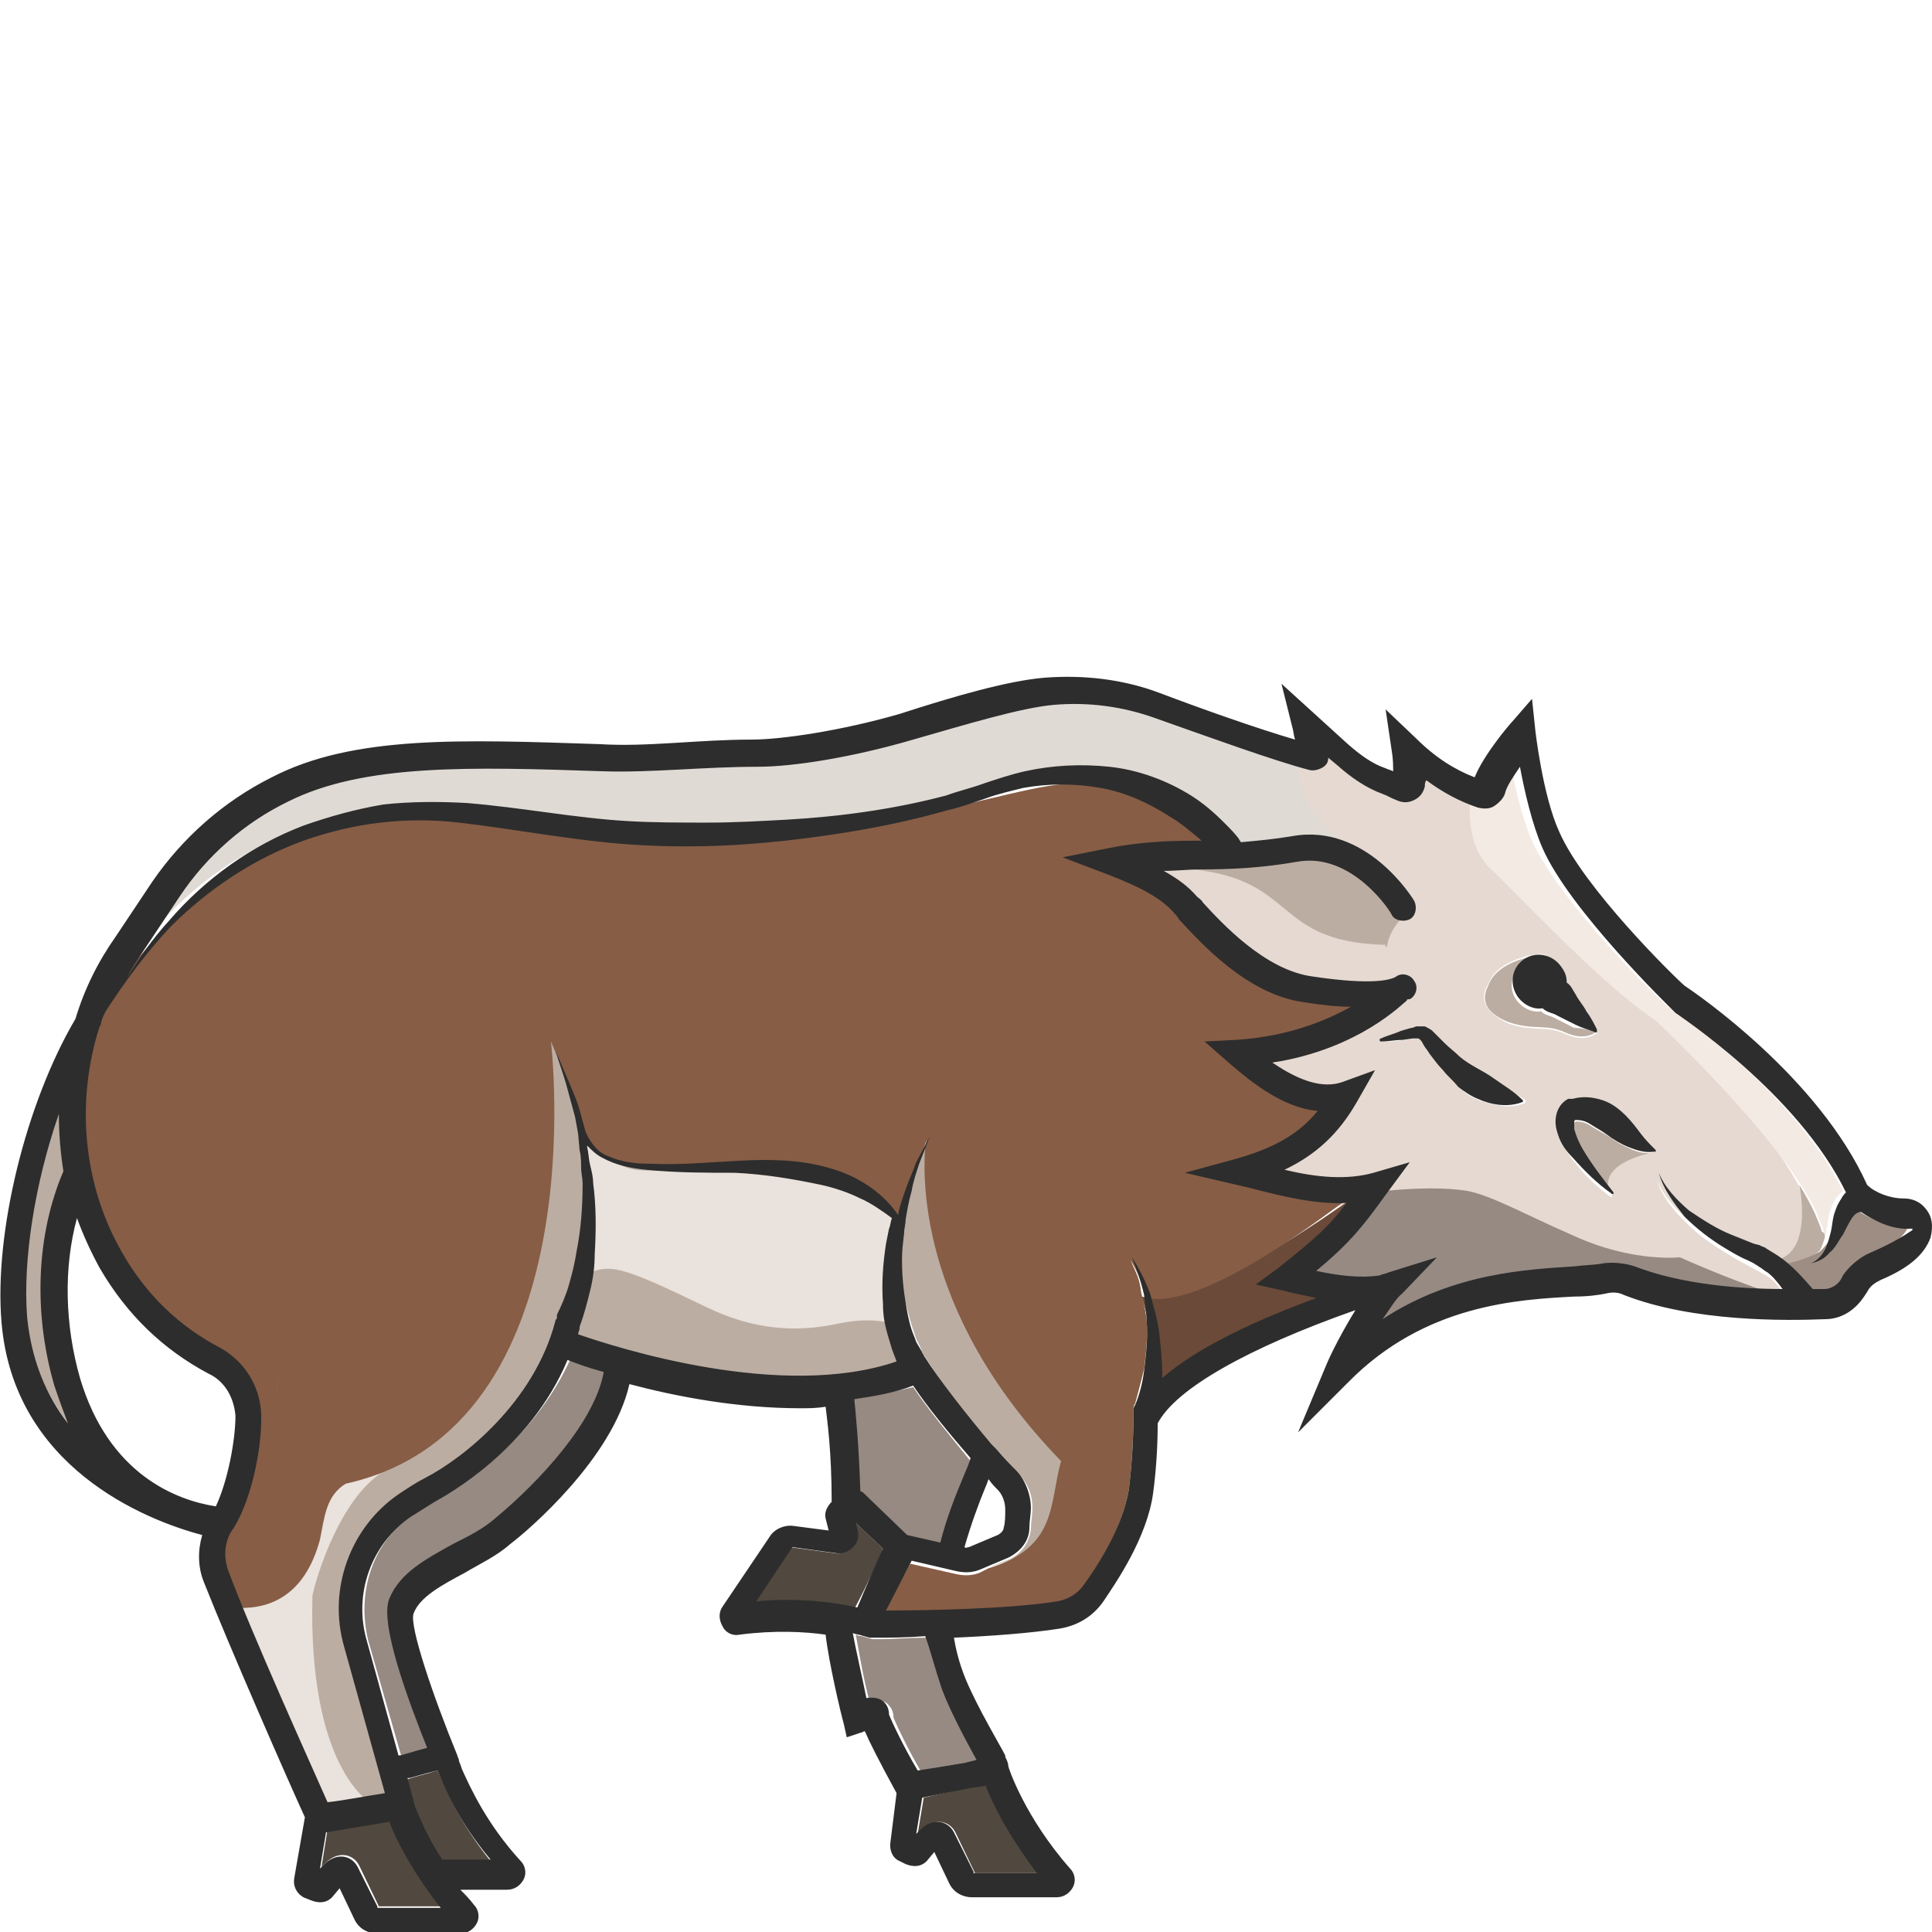 <?xml version="1.0" encoding="utf-8"?>
<!-- Generator: Adobe Illustrator 24.1.2, SVG Export Plug-In . SVG Version: 6.00 Build 0)  -->
<svg version="1.1" id="Layer_1" xmlns="http://www.w3.org/2000/svg" xmlns:xlink="http://www.w3.org/1999/xlink" x="0px" y="0px"
	 viewBox="0 0 128 128" style="enable-background:new 0 0 128 128;" xml:space="preserve">
<style type="text/css">
	.st0{fill:#BCADA2;}
	.st1{fill:#EAE2DC;}
	.st2{fill:#968A83;}
	.st3{fill:#51483F;}
	.st4{fill:#E5D9D1;}
	.st5{fill:#DDCBBF;}
	.st6{fill:#A07253;}
	.st7{fill:#6B4A39;}
	.st8{fill:#9E8D82;}
	.st9{fill:#F4EAE4;}
	.st10{fill:#875D45;}
	.st11{fill:#E0DAD5;}
	.st12{fill:#2D2D2D;}
</style>
<g>
	<path class="st0" d="M38.9,76.8c0-0.4-0.7-3.5-0.7-3.5c-0.1-0.8-0.6-1.4-0.8-2.2c-0.2-0.6-0.5-1.2-0.7-1.8
		c-0.1-0.2-0.1-0.3-0.1-0.4c0,0-0.5-0.2-0.5-0.2s-0.2,24-13.2,29.1c-0.9,0.9-1.2,1.8-1.5,3c-0.2,0.9-0.6,1.7-1.2,2.4
		c-1.8,2-3.8,3-4.4,3c1.9,4.6,4.8,11.2,5.8,13.3c1-0.2,2.8-0.5,4.1-0.7l-2.2-8.4c0,0-0.3-2.6-0.6-5.3c0.5-2.2,1.2-4.3,3.3-5.7
		c0.6-0.4,1.4-0.9,2-1.2c2.6-1.3,7.3-5.3,8.8-10.8c0-0.1,0.8-1.8,1-2.5c0.2-0.7,0.5-1.5,0.6-2.3C38.9,81.1,38.9,77.2,38.9,76.8z"/>
	<path class="st1" d="M36.6,67.9c0,0-2,25-15,30.1c-0.9,0.9-1.2,1.8-1.5,3c-0.2,0.9-0.6,1.7-1.2,2.4c-1.8,2-3.8,3-4.4,3
		c1.9,4.6,5.1,11.5,6.1,13.6c1-0.2,2.6-0.4,3.9-0.6c0,0-4.1-2.3-3.8-13.7c0.5-2.2,2.4-7.5,5.5-8.6C29,96.1,36.6,67.9,36.6,67.9z"/>
	<path class="st2" d="M56.4,92.7c0.1,1,0.4,3,0.4,6.2c0.1,0.1,0.3,0.1,0.4,0.3l2.8,2.7l2.3,0.5c0.4-1.6,1-3.1,1.5-4.3
		c0.2-0.5,0.4-1,0.5-1.3c-1.3-1.6-2.8-3.4-3.8-4.9C59.2,92.2,57.8,92.5,56.4,92.7z"/>
	<path class="st3" d="M58.5,102.6l-1.9-1.8l0.1,0.4c0.1,0.4,0.1,0.8-0.2,1.2c-0.3,0.4-0.7,0.6-1.2,0.5l-3-0.4l-2.5,3.7
		c0.7-0.1,1.5-0.1,2.1-0.1c2.1,0,3.8,0.3,4.7,0.5C57.4,105.1,58.2,103.4,58.5,102.6z"/>
	<path class="st2" d="M29,99.3c-0.6,0.3-1.1,0.6-1.6,1c-2.7,1.8-3.8,5.2-3,8.4l2.2,7.7c0,0,0,0,0.1,0c0.2-0.1,1.1-0.3,1.9-0.5
		c-1.2-3-3.2-8.4-2.5-10c0.7-1.7,2.5-2.5,4.3-3.5c1-0.5,1.9-1.2,2.7-1.9c3.1-2.5,6.8-6.5,7.4-9.9c-1.1-0.3-2.1-0.7-2.6-0.8
		C35.3,95.8,29.7,99,29,99.3z"/>
	<path class="st3" d="M21.7,121.2l-0.4,2.5l0.3-0.3c0.3-0.3,0.7-0.5,1.1-0.5c0.5,0,0.9,0.3,1.1,0.7l1.3,2.7h4.4
		c-2-2.5-3-4.7-3.5-5.8L21.7,121.2z"/>
	<path class="st3" d="M26.9,117.9l0.5,1.9c0.3,0.7,0.8,2,1.8,3.5h3.3c-2.1-2.6-3.1-5-3.5-6c-1,0.3-1.9,0.5-2,0.6
		C27,117.9,27,117.9,26.9,117.9z"/>
	<path class="st0" d="M4.3,77.9C4.1,76.8,4,74.6,4,73.5c-1.8,3.4-2.6,9.1-2.2,14.2c0.3,3,1.6,5.2,3.1,7.1c-0.4-0.8-0.7-1.7-1-2.6
		C2.5,87.3,2.5,82.2,4.3,77.9z"/>
	<path class="st2" d="M61.5,108.5c-1.3,0-2.4,0.1-3.1,0.1c-0.2,0-0.3,0-0.4,0c-0.1,0-0.1,0-0.2,0l0,0l-0.7-0.2c0,0-0.2,0-0.4-0.1
		c0.2,1.1,0.5,2.9,0.9,4.4c0.7-0.1,1.1,0,1.3,0.3c0.2,0.2,0.3,0.5,0.3,0.8c0.2,0.5,1,2.2,1.9,3.7c0.7-0.1,1.9-0.3,3.1-0.5l0.8-0.2
		c-0.6-1.1-1.8-3.1-2.4-4.8C61.9,110.4,61.6,109.2,61.5,108.5z"/>
	<path class="st3" d="M61.2,119.1l-0.4,2.4l0.3-0.3c0.3-0.3,0.7-0.5,1.1-0.5c0.5,0,0.9,0.3,1.1,0.7l1.3,2.7H69c-2-2.5-3-4.8-3.5-5.9
		c-0.4,0.1-0.8,0.1-1.2,0.2L61.2,119.1z"/>
	<path class="st4" d="M120.3,80.2c0.2,0.5,0.4,0.9,0.5,1.3C120.7,81.2,120.6,80.7,120.3,80.2z M110.1,67.2
		c-3.6-2.3-9.2-8.3-10.3-9.2c-1.5-1.3-1.7-3.4-1.6-4.9c-0.3,0.1-0.6,0.1-0.9,0c-1.2-0.4-2.3-1-3.4-1.8c0,0.2,0,0.3-0.1,0.4
		c-0.1,0.4-0.3,0.8-0.7,1c-0.4,0.2-0.8,0.2-1.2,0c-0.3-0.2-0.5-0.3-0.5-0.3c-0.1,0-0.2-0.1-0.4-0.1c-0.3-0.1-0.5-0.5-1.1-0.7
		c-0.4-0.1-1.2-0.9-2.4-1.9c-0.1,0.1-1.9,0.6-2,0.7c0.4,0.5,0.9,4.3,1.3,5.2c4,1,6.6,4.1,6.7,4.4c0.1,0.5,0.2,0.7-0.3,0.9
		c-0.3,0.1-0.9,0-1.1-0.1c-0.8,0.7-1.7,2.7-1.7,4.5c1,0,1.7-0.1,2.1-0.3c0.4-0.2,1,0,1.1,0.5c0.2,0.5-0.4,0.6-0.8,0.8
		c-0.4,0.2-0.7,0.6-1.3,0.7c-0.5,0.4-3.8,3-8.6,3.7c1.3,0.9,2.5,1.3,4.7,1.7l1.4,0.3l-1,1.2c-1.4,1.6-2.7,3.1-5,4.3
		c1.8,0.4,3.1,0.7,4.9,1.4l0.7,0.3c1.8-0.4,5.7-1.1,8.7-0.7c1.6,0.3,3.7,1.5,6.9,2.9c3.2,1.5,6,1.6,7.2,1.5c1,0.4,4.3,1.9,6.7,2.5
		l0.2-0.2c-0.3-0.4-0.6-0.9-1-1.2c-0.2-0.2-2.4-1.3-2.8-1.6c-1-0.6-1.9-1.2-2.8-2.1c-0.8-0.8-1.6-1.7-1.9-2.8c0.4,1,1.2,1.9,2,2.6
		c0.9,0.7,1.8,1.2,2.8,1.7c0.5,0.2,1,0.4,1.5,0.6l0.4,0.1c0.1,0,0.3,0.1,0.5,0.2c0.2,0.1,0.3,0.2,0.5,0.2c2.7-0.3,1.7-5,1.7-5
		C116.7,74.1,111.6,68.6,110.1,67.2z M98.6,65.2c0.5-1.4,2.4-1.9,3.4-2c0.3,0,0.6,0.1,0.7,0.4c0.2,0.1,0.5,0.3,0.6,0.5
		c0.3,0.3,0.4,0.7,0.4,1.1c0.2,0.2,0.4,0.6,0.6,0.9c0.3,0.4,0.5,0.7,0.8,1.1c0.2,0.4,0.5,0.8,0.7,1.2c0,0.1,0.1,0.1,0,0.1
		c0,0-0.1,0-0.1,0c0,0-0.7,0.6-2,0c-1.3-0.6-2.1-0.1-3.8-0.7C98.1,66.9,98.1,66,98.6,65.2z M101,73.1C101,73.1,101,73.1,101,73.1
		c-1.1,0.4-2,0.1-3-0.2c-0.5-0.2-0.9-0.4-1.2-0.8c-0.4-0.4-0.7-0.7-1-1.1c-0.3-0.4-0.6-0.7-0.9-1.1c-0.1-0.2-0.3-0.4-0.4-0.6
		c-0.2-0.3-0.1-0.3-0.3-0.4c0,0-0.1,0-0.2-0.1c-0.1,0-0.2,0-0.3,0L93,68.9c-0.5,0.1-0.9,0.1-1.4,0.1c0,0-0.1,0-0.1-0.1
		c0,0,0-0.1,0.1-0.1c0.4-0.2,0.6-0.2,1.1-0.4l0.7-0.2c0.1,0,0.2-0.1,0.4-0.1c0.2,0,0.4,0,0.5,0c0.2,0,0.4,0.1,0.5,0.3
		c0.2,0.2,0.2,0.2,0.3,0.3c0.2,0.2,0.3,0.3,0.5,0.5c0.3,0.3,0.7,0.6,1,0.9c0.7,0.6,1.5,0.9,2.2,1.4c0.7,0.5,1.4,0.8,2.3,1.4
		C101,73,101.1,73,101,73.1z M109.6,76.3C109.6,76.3,109.5,76.3,109.6,76.3c-0.2,0.1-0.4,0.1-0.5,0.1c-0.9,0.2-3.1,0.8-2.6,2.4
		c0.1,0.1,0.2,0.2,0.3,0.3c0,0,0,0,0,0.1c0,0,0,0,0,0.1c0,0-0.1,0-0.1,0c-0.9-0.7-1.5-1.2-2.3-2.2c-0.4-0.5-0.8-1-1-1.7
		c-0.1-0.3-0.3-0.8-0.2-1.2c0.1-0.5,0.3-0.8,0.7-1.1l0.1,0l0.2,0c0.6-0.1,1.4-0.1,2,0.1c0.6,0.2,1.1,0.6,1.5,1
		c0.4,0.4,0.7,0.8,1.1,1.2c0.3,0.4,0.5,0.5,0.9,0.9h0C109.6,76.2,109.6,76.3,109.6,76.3z"/>
	<path class="st0" d="M92.9,60.8c-0.4,0.4-0.9,1.1-1,1.9c0,0,0,0,0,0c-0.1,0.1-6.1,2.7-11-1.2c-0.6-0.8-5.2-4-6.1-4.6
		c1.5-0.1,9.8-0.3,11.5-0.3c3.7-0.2,6.3,3.8,6.3,3.8C92.7,60.5,92.8,60.7,92.9,60.8z"/>
	<path class="st0" d="M59.6,90.3c-7.9,2.6-19-1-21.6-1.9c0-0.1,0.7-2.1,0.9-2.9c0.1-0.6,0.4-1.5,0.4-2.1c-0.3-2.4-0.5-7.7-0.5-7.7
		s8.3,1.8,11.8,1.8c5.7,0,8.9,3.4,8.9,3.4s-0.4,2.9-0.8,5.1c0,0,0.2,1.8,0.3,2.5c0.1,0.3,0.2,0.7,0.3,1C59.3,89.8,59.4,90,59.6,90.3
		z"/>
	<path class="st0" d="M70.5,96.7c-0.8,2.8,0,5.7-4.9,7.1l1.3-0.5c0.8-0.4,1.3-1.1,1.4-2c0-0.4,0.1-0.9,0.1-1.4c0-1-0.4-1.8-1.1-2.4
		c-0.4-0.4-0.9-1-1.4-1.5c-0.1-0.1-0.3-0.3-0.4-0.4c-1.7-1.9-3.4-4.4-4.4-6c0-0.1-0.3-0.7-0.4-0.9c-0.1-0.3-0.2-0.6-0.3-0.9
		c-0.2-0.6-0.3-1.2-0.5-1.8c-0.2-1.2-0.3-2.5-0.2-3.8l0.1-1c0-0.3,0.1-0.6,0.1-1c0.1-0.6,0.2-1.3,0.4-1.9c0.2-0.6,1-2.6,1-2.6
		C61.3,77.4,60.6,86.6,70.5,96.7z"/>
	<path class="st4" d="M92.4,64.8c-2.1,0.5-4.3,0.2-5.7-0.1c-0.8-0.1-4.1-0.5-9.9-7.2c9.6,0,6.8,4.9,15,5.1v0c0,0,0,0.1,0,0.1
		c0,0,0,0,0,0C91.8,63.4,91.9,64.1,92.4,64.8z"/>
	<path class="st5" d="M91.9,62.7C91.9,62.7,91.9,62.7,91.9,62.7L91.9,62.7C91.9,62.7,91.9,62.7,91.9,62.7z"/>
	<path class="st6" d="M123.2,79.4"/>
	<path class="st7" d="M76.5,91.8c0-0.1,0-0.2,0-0.4c0-0.9-0.1-1.8-0.2-2.7c-0.1-0.9-0.4-1.8-0.6-2.6c0-0.1-0.1-0.1-0.1-0.2
		c4.1,0.8,13.6-6.3,13.7-6.3C88.8,81,83.5,85,83.5,85s3.4,0.8,4.4,1C84.4,87.3,79.1,89.6,76.5,91.8z"/>
	<path class="st2" d="M118.1,85.9c-2.9,0-6.8-0.4-9.9-1.5c-0.6-0.2-1.4-0.3-2.1-0.2c-0.4,0.1-1.1,0.1-2,0.2c-3,0.2-8.1,0.4-12.9,3.5
		c0.5-0.8,0.8-1.5,1.1-1.9l2.4-2.5l-3.2,1.2c-0.1,0.1-0.3,0.1-0.5,0.2c-0.7,0.3-1.3,0.2-2.7-0.1c-0.7-0.1-1.5-0.3-2.5-0.4
		c1.5-1.2,2.5-2.1,3-3.9l0.6-1.3c0,0,4.8-0.8,7.8-0.3c1.6,0.3,3.7,1.5,6.9,2.9c3.2,1.5,6,1.6,7.2,1.5
		C112.4,83.8,115.7,85.2,118.1,85.9z"/>
	<path class="st8" d="M126.4,81.3c-0.2,0.6-1.1,1.3-2.5,1.9c-0.7,0.3-1.4,0.9-1.8,1.6l-0.2,0.3c-0.3,0.4-0.7,0.7-1.2,0.7
		c-0.3,0-0.6,0-0.9,0c-0.5-0.6-1.3-1.5-1.8-2c0.4-0.2,2.2-0.6,2.6-0.9c0.4-0.4,0.7-0.8,0.9-1.2c0.2-0.4,0.4-0.9,0.7-1.2
		c0.2-0.3,0.4-0.4,0.7-0.4c0.9,0.6,2.1,1.2,3.4,1.2c0,0,0,0,0.1,0C126.3,81.2,126.4,81.2,126.4,81.3z"/>
	<path class="st0" d="M105.7,68.4c0,0-0.7,0.6-2,0c-1.3-0.6-2.1-0.1-3.8-0.7c-1.7-0.7-1.7-1.6-1.3-2.4c0.5-1.4,2.4-1.9,3.4-2
		c0.3,0,0.6,0.1,0.7,0.4c-0.6-0.3-1.2-0.2-1.8,0.2c-0.8,0.6-1,1.6-0.4,2.4c0.4,0.5,1,0.8,1.6,0.7c0.3,0.3,0.7,0.3,1,0.5
		c0.4,0.2,0.8,0.4,1.2,0.6C104.8,68.1,105.2,68.2,105.7,68.4z"/>
	<path class="st0" d="M106.6,78.9c-0.6-0.8-1.3-1.7-1.7-2.5c-0.3-0.5-0.5-1-0.6-1.5c0-0.2,0-0.4,0-0.5c0,0,0.1-0.1,0.1-0.1
		c0.4,0,0.7,0.1,1,0.3c0.3,0.2,0.7,0.4,1.2,0.7c0.4,0.3,0.9,0.6,1.4,0.8c0.4,0.2,0.8,0.3,1.3,0.3C108.4,76.6,106.1,77.3,106.6,78.9z
		"/>
	<path class="st9" d="M122.1,78.9C122.1,79,122.1,79,122.1,78.9c-0.2,0.2-0.3,0.3-0.4,0.4c-0.2,0.3-0.3,0.5-0.4,0.8
		c-0.2,0.5-0.2,1-0.3,1.4c0,0.1,0,0.3-0.1,0.4c-0.7-3.9-8.4-11.6-10.9-14c-0.3-0.3-0.6-0.5-0.9-0.7c-3.5-2.5-9.2-8.6-10.2-9.5
		c-1.5-1.3-1.6-3.3-1.5-4.9c0.1,0,0.8,0.1,0.9,0.1c0.3-0.2,0.6-0.5,0.7-0.9c0.1-0.5,0.6-1.2,1-1.8c0.3,1.6,0.8,3.9,1.5,5.5
		c1.9,4.2,8.6,10.7,8.9,10.9l0.1,0.1C110.7,66.8,118.8,72.2,122.1,78.9z"/>
	<path class="st0" d="M120.9,82c-0.1,0.3-0.2,0.6-0.3,0.8c-0.2,0.4-2.4,1.1-2.7,0.9c-0.1-0.1-0.3-0.2-0.4-0.2c2.7-0.3,1.7-5,1.7-5
		c0.4,0.6,0.7,1.2,1,1.8c0,0,0,0,0,0c0.2,0.5,0.4,0.9,0.5,1.3c0,0,0,0,0,0C120.9,81.7,120.9,81.8,120.9,82z"/>
	<path class="st10" d="M79,77.7l5.2-0.6c1-1,2.3-2,3.8-3.7c-2.4-0.6-5.6-2.3-7.5-4c0,0,9.2-0.7,10.8-3.3c-0.6-0.1-3.5-0.1-4.2-0.2
		c-2.5-0.4-6.6-3.7-8.7-6.7l-2.1-1.5c-0.6-0.8-1.6,0.1-2-0.1l-2.7-0.6c0,0,6.9-0.7,10.4-0.5c-10.8-6.8-9.7-4.7-22.4-2.3
		c-6.1,1.2-18.3,1.5-31.9-0.3c-5.8-0.8-10.6,3-11.8,3.6c-4.1,2.1-9.9,9.3-10.5,11.9C4.9,71.6,5.4,77,6,80.7c0.3,0.7,0.7,1.5,1.1,2.2
		c1.6,2.8,3.8,4.9,6.6,6.3c1.7,0.9,2.7,2.5,2.8,4.3c0.1,2.3-0.8,6.2-2,8.1l0,0c-0.1,0.1-0.1,0.1-0.2,0.2c-0.4,0.7-0.4,1.5-0.1,2.3
		c0.3,0.7,0.6,1.5,0.9,2.4c0.8,0,4.7,0.7,6.1-4.5c0.3-1.5,0.4-2.9,1.7-3.7c16.7-3.7,13.6-29.3,13.6-29.3s0,0,0,0
		c0.3,0.7,0.6,1.4,0.9,2.1c0.3,0.7,0.4,1.6,0.6,2.3l0.3,1.1l1.1,1.7l1.6,0.8c0,0,6.7,0.5,9.4,0.5c6.1,0,9.1,3.2,9.1,3.2l1.9-5.2
		l-0.1,0.4c-0.1,1.5-0.8,10.8,9,20.9c-0.8,2.8-0.2,5.7-4.8,7.1c0,0,0,0,0,0l-0.6,0.3c-0.5,0.2-1,0.2-1.5,0.1l-3.1-0.7l-1.8,3.3
		c2.6,0,8.3-0.2,11.5-0.7c0.7-0.1,1.4-0.5,1.8-1.1c0.6-0.8,2.6-3.8,3-6.5c0.2-1.7,0.3-3.5,0.3-5.2c0-0.2,0-0.3,0.1-0.4
		c0.2-0.7,0.4-1.5,0.6-2.3c0.1-0.8,0.2-1.7,0.2-2.6c0-0.9-0.2-1.6-0.4-2.5c-0.1-0.9-0.3-1.2-0.7-2.1c0.4,0.6,0.8,1.6,1,2.3
		c0,0.1,0,0.1,0.1,0.2c4.1,0.8,13-6.5,13.1-6.4C87.9,79.2,79,77.7,79,77.7z M18.3,92.4c0.1-0.5,0.1-1.1,0.1-1.6
		C18.4,91.4,18.4,91.9,18.3,92.4z"/>
	<path class="st11" d="M6.8,66.4C6.6,66.4,13,54.9,23.4,54.5c1.8-0.3,5.9-0.8,16.8,0.7c5.6,0.5,17.4,0.1,28.7-3.7
		c2.7-0.2,7.2-0.6,12.6,4.8c3.2-0.1,9.4,1.3,9.4,1.3s-2.9-2.3-4.2-4.3c-0.9-1.5-0.6-3.5-0.9-3.4c-0.3,0.1-9.3-3.9-15.4-4.2
		c-2.1,0.1-13.1,2.6-19.8,4c-5-0.1-20.5-0.2-26.6,0.6c-2.7,0.8-13.7,4.8-16.8,13.7C6.1,66.2,6.8,66.4,6.8,66.4z"/>
	<path class="st1" d="M38.6,75.5c0.2,0.1,0.8,7.1,0.2,8.9c1.7-0.6,2-0.7,8,2.2c3.1,1.5,5.9,1.7,8.7,1.1c2.8-0.6,4.1,0.2,4.1,0.2
		s0.3-6.4,0.1-6.6s-3-2.8-3.4-2.8s-5.6-1.3-6.1-1.2s-6.6,0.4-8.1,0.2C40.6,77.3,38.4,75.4,38.6,75.5z"/>
	<g>
		<path class="st12" d="M105.8,68.2c-0.2-0.4-0.4-0.8-0.7-1.2c-0.2-0.4-0.5-0.7-0.7-1.1c-0.2-0.3-0.3-0.6-0.6-0.8
			c0-0.4-0.1-0.7-0.4-1.1c-0.6-0.8-1.7-1-2.5-0.4c-0.8,0.6-0.9,1.7-0.3,2.5c0.4,0.5,1,0.8,1.6,0.7c0.3,0.3,0.7,0.3,1,0.5
			c0.4,0.2,0.8,0.4,1.2,0.6c0.4,0.2,0.8,0.3,1.3,0.5c0,0,0.1,0,0.1,0C105.8,68.3,105.8,68.3,105.8,68.2z"/>
		<g>
			<path class="st12" d="M127.6,80.1c-0.4-0.5-0.9-0.7-1.5-0.7c-0.9,0-1.9-0.4-2.4-0.9c-3.2-7.1-11.2-12.6-12.1-13.2
				c-0.7-0.6-6.7-6.5-8.3-10.2c-1.1-2.4-1.6-6.8-1.6-6.9l-0.2-1.9l-1.3,1.5c-0.2,0.2-1.9,2.2-2.5,3.7c-1.3-0.5-2.6-1.3-3.9-2.6
				L91.8,47l0.4,2.7c0.1,0.6,0.1,1,0.1,1.4c-0.2-0.1-0.3-0.1-0.5-0.2c-0.9-0.3-1.7-0.9-2.5-1.6l-4.4-4l0.7,2.8
				c0.1,0.3,0.1,0.6,0.2,0.9c-2.4-0.7-6.1-2-9-3.1c-2.4-0.9-5-1.2-7.6-1c-2.4,0.2-5.9,1.2-9.6,2.4c-3.8,1.1-7.8,1.7-9.8,1.7
				c-3.6,0-6.9,0.5-10.1,0.3c-9.1-0.3-16.3-0.6-21.7,2.2c-3.2,1.6-5.9,4-7.9,6.9l-2.4,3.6c-1.2,1.7-2.1,3.5-2.7,5.5
				c-3.3,5.6-5.4,14.2-4.9,20.1c0.8,9.6,9.5,13.1,13.3,14.1c-0.3,1-0.3,2.1,0.1,3.1c1.7,4.3,5.6,13.2,6.7,15.6l-0.7,4
				c-0.1,0.5,0.1,1,0.6,1.3l0.5,0.2c0.5,0.2,1,0.2,1.4-0.2l0.5-0.6l1,2.1c0.3,0.6,0.9,0.9,1.5,0.9h5.5c0.5,0,0.9-0.3,1.1-0.7
				c0.2-0.4,0.1-0.9-0.2-1.2c-0.3-0.4-0.6-0.7-0.9-1h3.1c0.5,0,0.9-0.3,1.1-0.7c0.2-0.4,0.1-0.9-0.2-1.2c-2.3-2.5-3.4-5-3.9-6.1l0,0
				l-0.1-0.3c-0.1-0.2-0.1-0.3-0.1-0.3c0-0.1-0.1-0.2-0.1-0.3l0,0c-1.6-3.9-3.2-8.6-2.9-9.4c0.4-1.1,1.9-1.9,3.4-2.7
				c1-0.6,2.1-1.1,3-1.9c1.2-0.9,6.8-5.7,7.9-10.6c3,0.8,7.1,1.6,11.3,1.6c0.6,0,1.1,0,1.7-0.1c0.1,0.9,0.4,2.9,0.4,6.3
				c-0.3,0.3-0.5,0.7-0.4,1.1l0.2,0.8l-2.3-0.3c-0.6-0.1-1.3,0.2-1.6,0.7l-3.1,4.6c-0.3,0.4-0.3,0.9,0,1.4c0.2,0.4,0.7,0.6,1.1,0.5
				c2.3-0.3,4.3-0.2,5.7,0c0.2,1.8,1,5.2,1.2,5.9l0.2,0.9l0.9-0.3c0.1,0,0.2-0.1,0.3-0.1c0.3,0.7,0.9,1.9,2.1,4.1L59,122
				c-0.1,0.5,0.1,1.1,0.6,1.3l0.4,0.2c0.5,0.2,1,0.2,1.4-0.2l0.5-0.6l1,2.1c0.3,0.6,0.9,0.9,1.5,0.9H70c0.5,0,0.9-0.3,1.1-0.7
				c0.2-0.4,0.1-0.9-0.2-1.2c-3-3.4-4.1-6.7-4.1-6.8l0,0c0-0.2-0.1-0.4-0.2-0.6c0,0,0,0,0,0l0-0.1l0,0c-0.3-0.6-1.8-3.1-2.6-5
				c-0.5-1.2-0.7-2.2-0.8-2.8c2.4-0.1,5.1-0.3,7-0.6c1.2-0.2,2.2-0.8,2.9-1.8c0.8-1.2,2.9-4.2,3.3-7.2c0.2-1.5,0.3-3.1,0.3-4.6
				c0,0,0,0,0,0c1.2-2.3,6-5,13.1-7.5c-0.8,1.3-1.6,2.8-2,3.8l-1.8,4.3l3.3-3.3c5.1-5.2,11.3-5.5,15-5.7c0.9,0,1.6-0.1,2.1-0.2
				c0.4-0.1,0.8-0.1,1.2,0.1c4.6,1.8,10.8,1.7,13.3,1.6c1.1,0,2-0.6,2.6-1.5l0.2-0.3c0.2-0.4,0.5-0.6,0.9-0.8
				c1.9-0.8,2.9-1.7,3.3-2.8C128.1,81.2,128,80.6,127.6,80.1z M14.3,99.8C14.3,99.8,14.3,99.8,14.3,99.8c-2.6-0.4-7.1-2.1-9-8.5
				c-1-3.5-1.1-7.3-0.2-10.6c0.4,1.1,0.9,2.2,1.5,3.3c1.8,3.1,4.2,5.4,7.2,7c1.1,0.5,1.7,1.6,1.8,2.8C15.6,95.4,15.1,98.1,14.3,99.8
				z M1.8,87.3c-0.3-3.8,0.5-8.9,2.1-13.5c0,1.3,0.1,2.5,0.3,3.8c-1.8,4.2-2,9.4-0.6,14.2c0.3,0.9,0.6,1.7,0.9,2.5
				C3.1,92.5,2.1,90.2,1.8,87.3z M25,126.3l-1.3-2.6c-0.2-0.4-0.6-0.7-1.1-0.7c-0.4,0-0.8,0.2-1.1,0.5l-0.3,0.3l0.4-2.4l4.2-0.7
				c0.4,1.1,1.5,3.3,3.4,5.7H25z M29.3,123.2c-1-1.5-1.5-2.8-1.8-3.5l-0.5-1.9c0,0,0.1,0,0.1,0c0.1,0,1-0.3,1.9-0.5
				c0.4,1.1,1.4,3.4,3.5,5.9H29.3z M32.8,100.6c-0.8,0.7-1.8,1.2-2.8,1.7c-1.8,1-3.5,1.9-4.2,3.6c-0.7,1.6,1.3,6.9,2.5,9.9
				c-0.8,0.2-1.7,0.5-1.8,0.5c0,0,0,0-0.1,0l-2.1-7.6c-0.9-3.1,0.3-6.4,2.9-8.2c0.5-0.3,1.1-0.7,1.6-1c0.7-0.4,6.3-3.4,8.8-9.4
				c0.5,0.2,1.3,0.5,2.4,0.8C39.4,94.2,35.8,98.1,32.8,100.6z M38.3,88.4c0-0.1,0.1-0.3,0.1-0.4c0,0,0,0,0,0c0,0,0-0.1,0-0.1
				c0.3-0.8,0.5-1.6,0.7-2.4c0.2-0.8,0.3-1.6,0.3-2.4c0.1-1.6,0.1-3.2-0.1-4.7c0-0.4-0.1-0.8-0.2-1.2c-0.1-0.4-0.1-0.8-0.2-1.2
				l0-0.1c0.3,0.3,0.6,0.6,1,0.8c0.9,0.5,1.9,0.7,2.9,0.8c2,0.2,4,0.2,5.9,0.2c2,0.1,3.8,0.4,5.7,0.8c0.9,0.2,1.8,0.5,2.6,0.9
				c0.7,0.3,1.4,0.8,2.1,1.3c-0.1,0.2-0.1,0.5-0.2,0.7l-0.2,1c-0.2,1.3-0.3,2.6-0.2,4c0,0.7,0.1,1.3,0.3,2c0.1,0.3,0.2,0.7,0.3,1
				c0.1,0.3,0.2,0.5,0.3,0.8C51.8,92.8,40.9,89.3,38.3,88.4z M60.5,91.8c1,1.5,2.5,3.3,3.8,4.8c-0.1,0.4-0.3,0.8-0.5,1.3
				c-0.5,1.2-1.1,2.7-1.5,4.3l-2.2-0.5L57.3,99c-0.1-0.1-0.2-0.2-0.3-0.2c-0.1-3.1-0.3-5.1-0.4-6.1C57.9,92.5,59.2,92.3,60.5,91.8z
				 M66.1,98.7c0.3,0.3,0.5,0.8,0.5,1.3c0,0.4,0,0.9-0.1,1.2c0,0.2-0.2,0.4-0.4,0.5l-1.9,0.8c-0.1,0-0.2,0.1-0.3,0
				c0.4-1.4,0.9-2.8,1.4-4c0.1-0.2,0.1-0.3,0.2-0.5C65.7,98.3,65.9,98.5,66.1,98.7z M52.2,106c-0.6,0-1.3,0-2.1,0.1l2.4-3.6l2.9,0.4
				c0.4,0.1,0.9-0.1,1.2-0.5c0.3-0.3,0.3-0.8,0.2-1.1l-0.1-0.4l1.8,1.7c-0.4,0.8-1.1,2.5-1.7,3.9C55.9,106.3,54.3,106,52.2,106z
				 M64.5,124l-1.3-2.6c-0.2-0.4-0.6-0.7-1.1-0.7c-0.4,0-0.8,0.2-1.1,0.5l-0.3,0.3l0.4-2.4l3-0.6c0.4-0.1,0.8-0.1,1.2-0.2
				c0.4,1.1,1.5,3.3,3.4,5.8H64.5z M62.4,111.9c0.6,1.6,1.7,3.6,2.3,4.7l-0.8,0.2c-1.2,0.2-2.4,0.4-3.1,0.5
				c-0.9-1.5-1.7-3.2-1.9-3.7c0-0.3-0.1-0.6-0.3-0.8c-0.2-0.2-0.5-0.4-1.2-0.3c-0.3-1.5-0.7-3.2-0.9-4.3c0.3,0.1,0.4,0.1,0.4,0.1
				l0.7,0.2l0,0c0.1,0,0.1,0,0.2,0c0.1,0,0.3,0,0.4,0c0.7,0,1.8,0,3.1-0.1C61.6,109.2,61.9,110.4,62.4,111.9z M77,91.3
				c0-0.1,0-0.2,0-0.3c0-0.9-0.1-1.8-0.2-2.7c-0.1-0.9-0.4-1.8-0.6-2.6c-0.3-0.8-0.7-1.6-1.2-2.4c0.3,0.8,0.6,1.6,0.8,2.5
				c0.1,0.8,0.2,1.7,0.2,2.5c0,0.8-0.1,1.7-0.2,2.5c-0.1,0.8-0.3,1.6-0.6,2.3c-0.1,0.1-0.1,0.3-0.1,0.4c0,1.7-0.1,3.4-0.3,5.1
				c-0.4,2.7-2.4,5.6-3,6.4c-0.4,0.6-1.1,1-1.8,1.1c-3.1,0.5-8.7,0.6-11.3,0.6l1.7-3.3l3,0.7c0.5,0.1,1,0.1,1.5-0.1l1.9-0.8
				c0.8-0.4,1.4-1.1,1.4-2c0-0.4,0.1-0.9,0.1-1.3c0-0.9-0.4-1.9-1-2.5C67,97.1,66.5,96.6,66,96c-0.1-0.1-0.2-0.2-0.3-0.3
				c-1.6-1.9-3.5-4.3-4.5-5.9c0-0.1-0.1-0.1-0.1-0.2l0,0c-0.1-0.2-0.3-0.5-0.4-0.7c-0.1-0.3-0.2-0.5-0.3-0.8
				c-0.2-0.6-0.3-1.2-0.4-1.8c-0.2-1.2-0.3-2.5-0.2-3.7l0.1-0.9c0-0.3,0.1-0.6,0.1-0.9c0.1-0.6,0.2-1.2,0.4-1.9
				c0.1-0.6,0.3-1.2,0.5-1.8l0.7-1.8L60.7,77c-0.2,0.6-0.5,1.2-0.7,1.8c-0.2,0.6-0.4,1.1-0.5,1.7c-1-1.5-2.7-2.6-4.5-3.1
				c-2-0.6-4.1-0.6-6-0.5c-2,0.1-4,0.3-5.9,0.2c-1,0-1.9-0.1-2.8-0.5c-0.6-0.2-1-0.7-1.3-1.2L38.8,75l-0.3-1.1
				c-0.2-0.8-0.5-1.5-0.8-2.2c-0.3-0.7-0.6-1.4-0.9-2.1c0.2,0.7,0.5,1.5,0.7,2.2c0.2,0.7,0.4,1.5,0.6,2.2l0.2,1.1l0.1,1.1
				c0.1,0.4,0.1,0.8,0.1,1.1c0,0.4,0.1,0.8,0.1,1.1c0,1.5-0.1,3-0.4,4.5c-0.1,0.7-0.3,1.5-0.5,2.2c-0.2,0.7-0.5,1.4-0.8,2l0,0
				c0,0,0,0,0,0.1c0,0,0,0.1,0,0.1c0,0.1-0.1,0.1-0.1,0.2c-1.4,5.4-6.1,9.1-8.6,10.4c-0.6,0.3-1.2,0.7-1.8,1.1
				c-3.2,2.2-4.7,6.3-3.6,10.1l2.7,9.7c-1.3,0.2-2.8,0.5-3.8,0.6c-1.1-2.5-5-11.1-6.6-15.4c-0.3-0.9-0.2-1.8,0.2-2.5
				c1.3-1.8,2.1-5.6,2-7.9c-0.1-1.8-1.1-3.4-2.7-4.3c-2.7-1.4-4.9-3.5-6.5-6.3C5.5,78.5,5,73,6.6,68c0.1-0.1,0.1-0.2,0.1-0.3
				C6.8,67.4,6.9,67.2,7,67c1.3-2,2.7-3.9,4.3-5.6c2.5-2.5,5.5-4.5,8.8-5.7c1.7-0.6,3.4-1,5.1-1.2c1.7-0.2,3.5-0.2,5.2,0
				c3.5,0.4,7.1,1.1,10.7,1.4c3.7,0.3,7.3,0.2,10.9-0.2c3.6-0.4,7.2-1,10.7-2c0.9-0.2,1.7-0.5,2.6-0.8c0.8-0.3,1.7-0.5,2.5-0.7
				c1.7-0.3,3.4-0.3,5.1,0c1.7,0.3,3.2,1,4.6,1.9c0.7,0.4,1.4,1,2,1.5c0,0,0,0,0.1,0.1c-0.1,0-0.3,0-0.4,0c-2,0-3.8,0.1-5.8,0.5
				l-3,0.6l2.9,1.1c2.6,1,3.7,1.7,4.5,2.6c0.1,0.1,0.2,0.2,0.3,0.4c1.4,1.5,4.5,5,8.3,5.5c1.2,0.2,2.3,0.3,3.1,0.3
				c-1.6,0.9-4.2,2-7.7,2.2L79.8,69l1.6,1.4c1.5,1.3,3.6,3,5.9,3.2c-1.3,1.6-3,2.5-5.5,3.2l-3.3,0.9l4.3,1c2.3,0.6,4.4,1.1,6.4,1
				c-1,1.4-2.1,2.4-4.5,4.3l-1.5,1.1l1.8,0.4c0.7,0.2,1.4,0.3,2.2,0.5C83.4,87.4,79.4,89.2,77,91.3z M123.9,83
				c-0.7,0.3-1.4,0.9-1.8,1.5l-0.1,0.2c-0.2,0.4-0.7,0.7-1.1,0.7c-0.2,0-0.5,0-0.8,0c-0.7-0.8-1.4-1.6-2.3-2.2
				c-0.3-0.2-0.5-0.3-0.8-0.5c-0.1-0.1-0.3-0.1-0.4-0.2l-0.4-0.1c-0.5-0.2-1-0.4-1.5-0.6c-1-0.4-1.9-1-2.8-1.6
				c-0.8-0.7-1.6-1.5-2-2.5c0.3,1.1,1,2,1.7,2.9c0.8,0.8,1.7,1.5,2.7,2.1c0.5,0.3,1,0.6,1.5,0.8l0.4,0.2c0.1,0.1,0.2,0.1,0.3,0.2
				c0.2,0.1,0.4,0.3,0.6,0.4c0.4,0.3,0.7,0.7,1,1.1c-2.8,0-6.7-0.3-9.8-1.5c-0.6-0.2-1.4-0.3-2.1-0.2c-0.4,0.1-1.1,0.1-1.9,0.2
				c-3,0.2-8,0.4-12.7,3.5c0.5-0.7,0.9-1.4,1.3-1.7l2.3-2.4l-3.2,1c-0.2,0.1-0.4,0.1-0.6,0.2c-1.3,0.2-2.8,0-4.2-0.3
				c2.3-1.9,3.2-3.1,4.5-4.9l1.7-2.3l-2.4,0.7c-1.8,0.5-3.8,0.3-5.9-0.2c2.1-1,3.6-2.4,4.8-4.5l1.2-2.1l-2.2,0.8
				c-1.2,0.4-2.7,0-4.6-1.3c5.8-0.9,8.7-4,8.9-4.1c0,0,0-0.1,0.1-0.1c0,0,0,0,0.1,0c0.4-0.2,0.6-0.8,0.3-1.2
				c-0.2-0.4-0.8-0.6-1.2-0.3c-0.3,0.2-1.5,0.6-5.5,0c-3.2-0.4-6.1-3.6-7.3-4.9c-0.1-0.2-0.3-0.3-0.4-0.4c-0.6-0.7-1.3-1.2-2.2-1.7
				c0.8,0,1.6-0.1,2.5-0.1c2,0,4-0.1,6.3-0.5c3.7-0.7,6.3,3.4,6.3,3.5c0.2,0.4,0.8,0.5,1.2,0.3c0.4-0.2,0.5-0.8,0.3-1.2
				c-0.1-0.2-3.2-5.2-8.1-4.3c-1.2,0.2-2.3,0.3-3.4,0.4c0-0.1-0.1-0.1-0.1-0.2c-0.3-0.4-0.6-0.7-1-1.1c-0.7-0.7-1.4-1.3-2.2-1.8
				c-1.6-1-3.5-1.7-5.4-1.9c-1.9-0.2-3.8-0.1-5.6,0.3c-0.9,0.2-1.8,0.5-2.7,0.8c-0.8,0.3-1.7,0.5-2.5,0.8c-3.4,0.9-7,1.4-10.5,1.6
				c-1.8,0.1-3.6,0.2-5.3,0.2c-1.8,0-3.6,0-5.3-0.1c-3.5-0.2-7-0.9-10.7-1.2c-1.8-0.1-3.7-0.1-5.5,0.1c-1.8,0.3-3.6,0.8-5.3,1.4
				c-3.4,1.3-6.5,3.5-8.9,6.3c-1.1,1.2-2,2.5-2.8,3.8c0.3-0.6,0.7-1.2,1.1-1.8l2.4-3.6c1.8-2.7,4.3-4.9,7.2-6.3c5-2.5,12-2.3,20.9-2
				c3.2,0.1,6.6-0.3,10.2-0.3c2.3,0,6.2-0.6,10.3-1.8c3.5-1,7.1-2.1,9.3-2.3c2.3-0.2,4.6,0.1,6.8,0.9c3.4,1.2,7.8,2.8,10.1,3.4
				c0.3,0.1,0.7,0,1-0.2c0.1-0.1,0.3-0.2,0.3-0.6l0.6,0.5c0.9,0.8,1.9,1.5,3,1.9c0.3,0.1,0.6,0.3,0.9,0.4c0.4,0.2,0.8,0.2,1.2,0
				c0.4-0.2,0.6-0.5,0.7-0.9c0-0.1,0-0.3,0.1-0.4c1.1,0.8,2.2,1.4,3.4,1.8c0.4,0.1,0.8,0.1,1.1-0.1c0.3-0.2,0.6-0.5,0.7-0.8
				c0.1-0.5,0.6-1.2,1-1.8c0.3,1.6,0.8,3.8,1.5,5.4c1.8,4.1,8.4,10.5,8.7,10.8l0.1,0.1c0.1,0.1,8.1,5.3,11.3,11.9c0,0,0,0,0,0
				c-0.1,0.1-0.2,0.2-0.3,0.4c-0.2,0.3-0.3,0.5-0.4,0.8c-0.2,0.5-0.2,1-0.3,1.4c-0.1,0.4-0.2,0.8-0.4,1.2c-0.2,0.4-0.5,0.7-0.9,0.9
				c0.4-0.1,0.9-0.3,1.2-0.7c0.4-0.3,0.6-0.8,0.9-1.2c0.2-0.4,0.4-0.8,0.6-1.1c0.2-0.3,0.4-0.4,0.6-0.4c0.9,0.6,2.1,1.2,3.3,1.1
				c0,0,0,0,0.1,0c0,0,0,0,0,0.1C126.1,81.9,125.3,82.4,123.9,83z"/>
			<path class="st12" d="M109.7,76.2c-0.4-0.4-0.7-0.7-1-1.1c-0.3-0.4-0.6-0.8-1-1.2c-0.4-0.4-0.9-0.8-1.5-1c-0.6-0.2-1.3-0.3-2-0.1
				l-0.2,0l-0.1,0c-0.4,0.2-0.7,0.6-0.8,1.1c-0.1,0.5,0,0.9,0.1,1.2c0.2,0.7,0.6,1.2,1,1.6c0.8,0.9,1.6,1.7,2.6,2.4c0,0,0.1,0,0.1,0
				c0,0,0-0.1,0-0.1l0,0c-0.7-0.9-1.4-1.8-2-2.8c-0.3-0.5-0.5-1-0.6-1.4c0-0.2,0-0.4,0-0.5c0,0,0-0.1,0.1-0.1c0.4,0,0.7,0.1,1,0.3
				c0.3,0.2,0.7,0.4,1.1,0.7c0.4,0.3,0.9,0.6,1.4,0.8c0.5,0.2,1.1,0.4,1.7,0.3c0,0,0,0,0.1,0C109.7,76.3,109.7,76.2,109.7,76.2
				L109.7,76.2z"/>
			<path class="st12" d="M98.9,71.4c-0.7-0.5-1.5-0.8-2.2-1.4c-0.3-0.3-0.7-0.6-1-0.9c-0.2-0.2-0.3-0.3-0.5-0.5
				c-0.1-0.1-0.1-0.1-0.3-0.3c-0.1-0.1-0.3-0.2-0.5-0.3c-0.2,0-0.4,0-0.5,0c-0.2,0-0.2,0.1-0.4,0.1l-0.7,0.2
				c-0.4,0.2-0.9,0.3-1.3,0.5c0,0-0.1,0-0.1,0.1c0,0,0,0.1,0.1,0.1c0.5,0,0.9-0.1,1.4-0.1l0.7-0.1c0.1,0,0.3,0,0.3,0
				c0.1,0,0.1,0,0.2,0.1c0.1,0.1,0.1,0.1,0.2,0.3c0.1,0.2,0.3,0.4,0.4,0.6c0.3,0.4,0.6,0.8,0.9,1.1c0.3,0.4,0.7,0.7,1,1.1
				c0.4,0.3,0.8,0.6,1.3,0.8c0.9,0.4,2,0.6,3,0.2c0,0,0,0,0,0c0,0,0-0.1,0-0.1C100.3,72.3,99.6,71.9,98.9,71.4z"/>
		</g>
	</g>
</g>
</svg>
